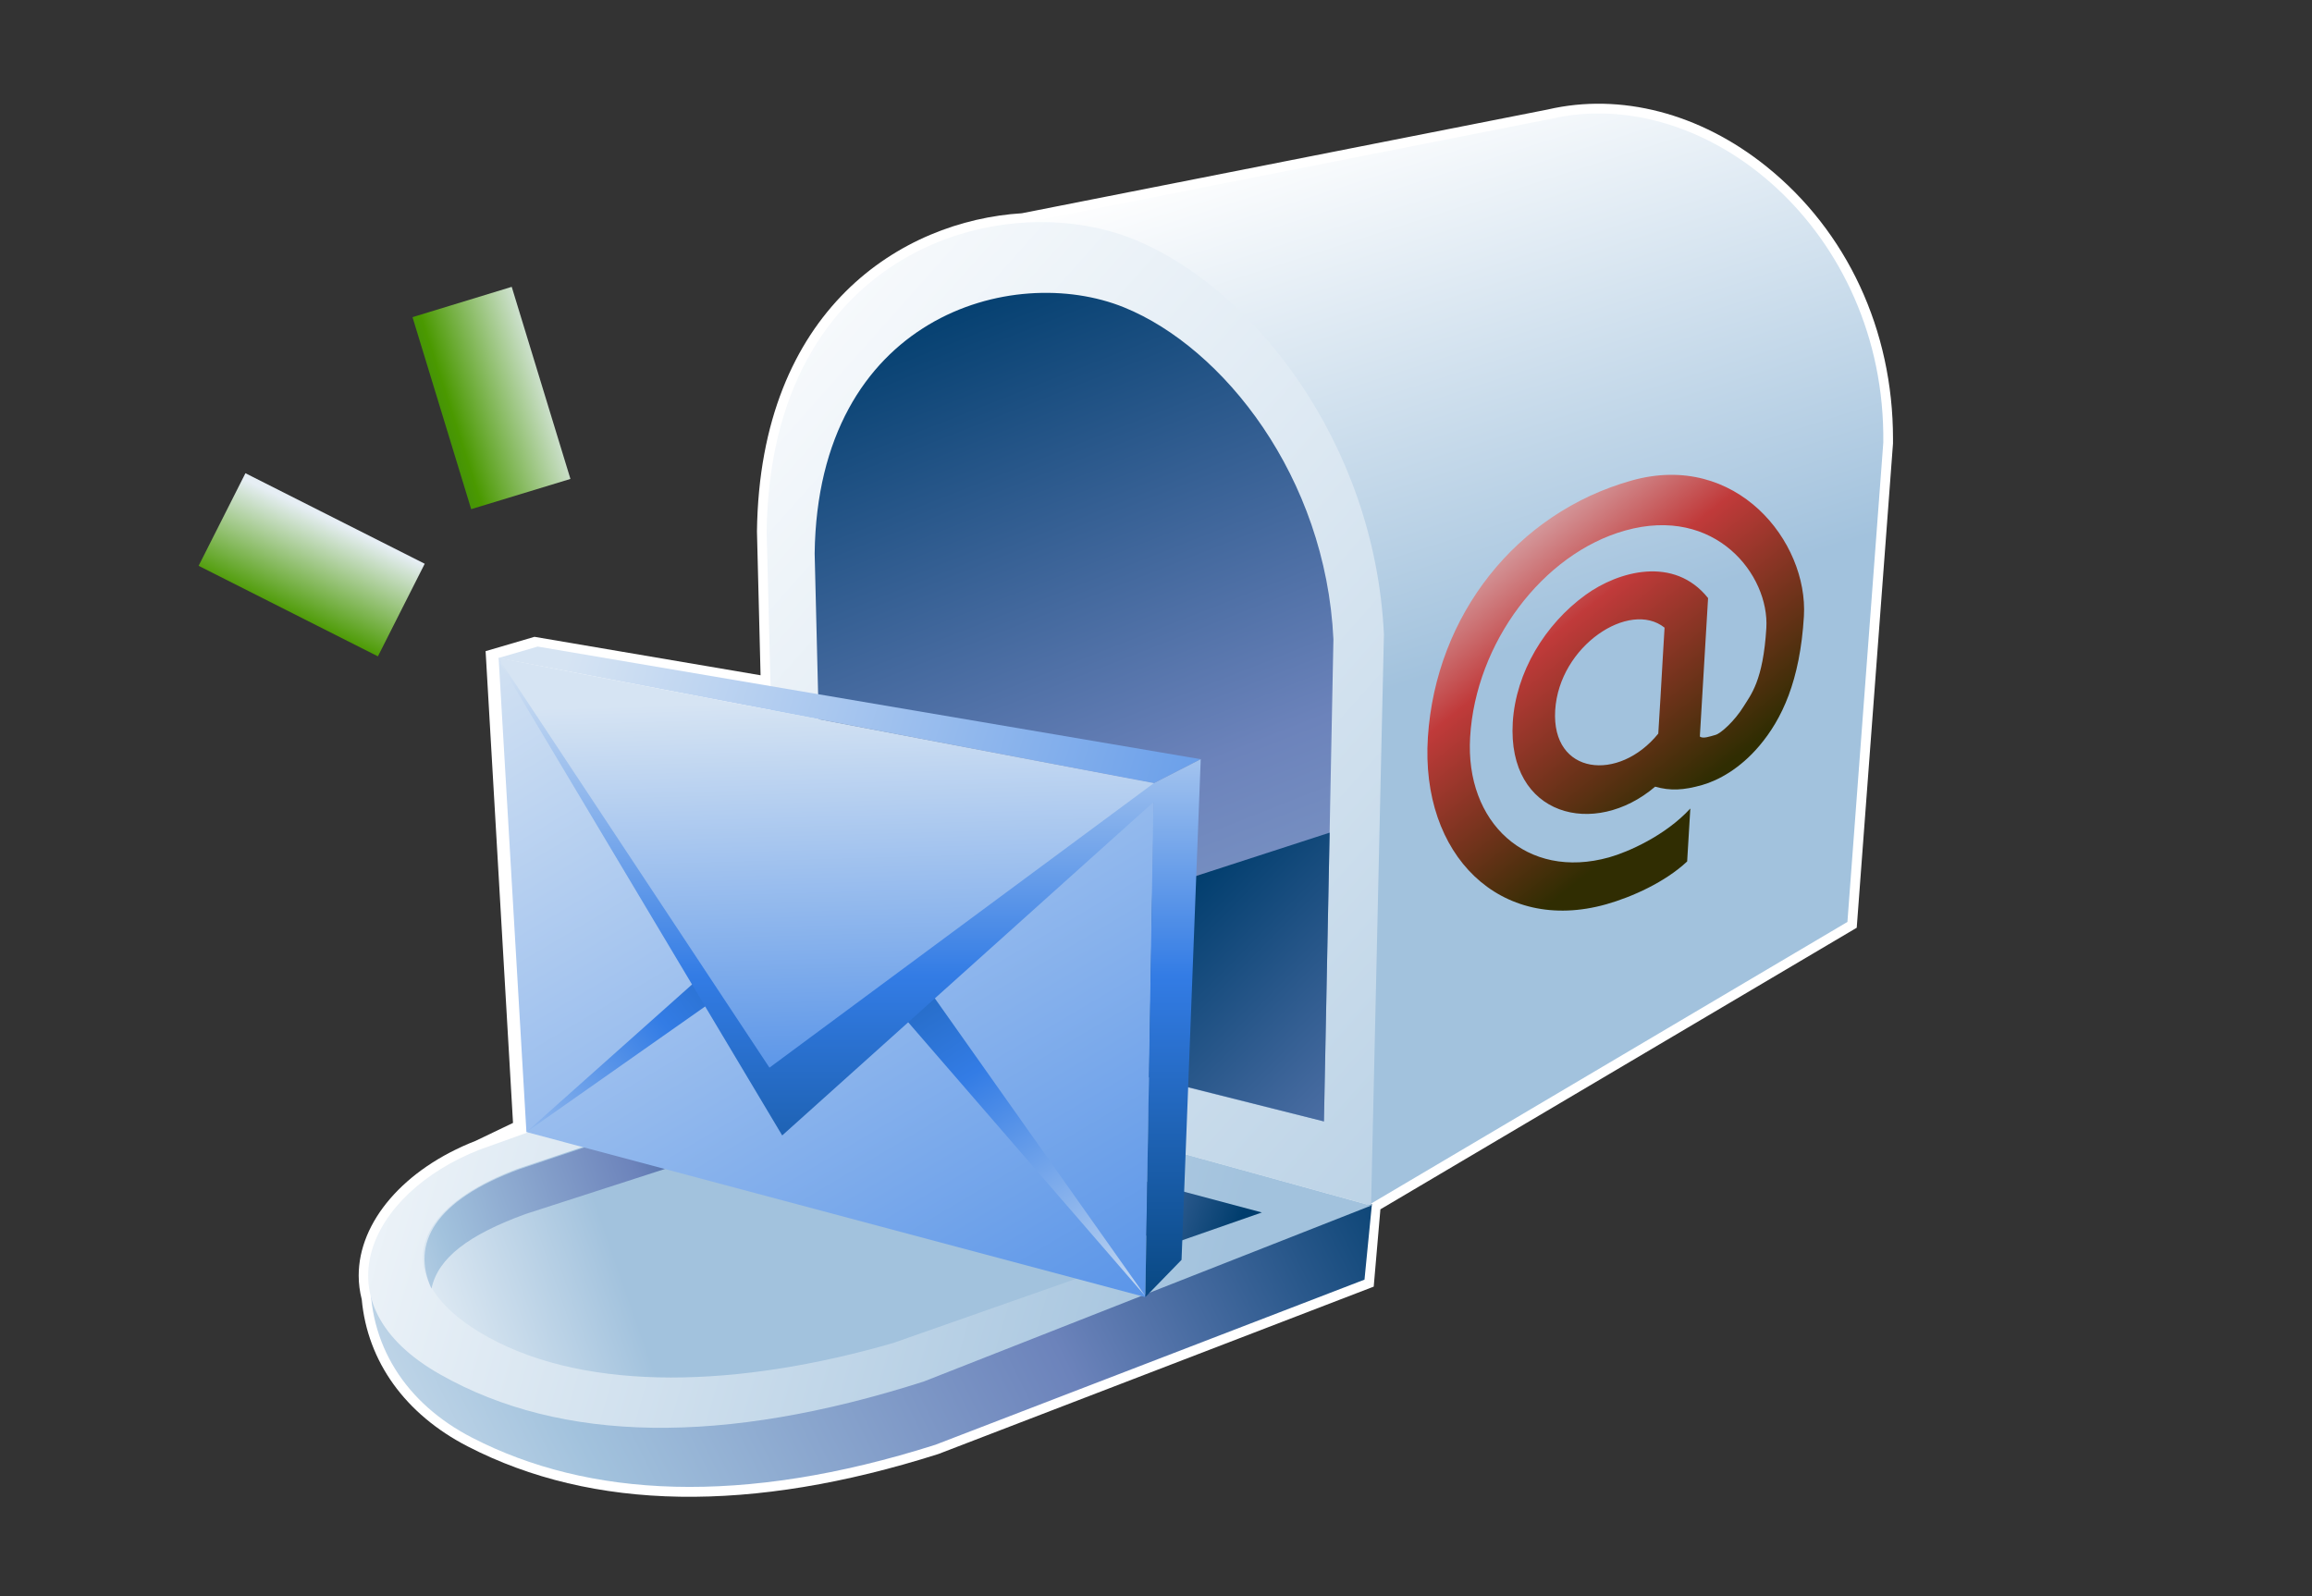 <?xml version="1.0" encoding="UTF-8"?>
<svg xmlns="http://www.w3.org/2000/svg" xmlns:xlink="http://www.w3.org/1999/xlink" contentScriptType="text/ecmascript" width="84" baseProfile="tiny" zoomAndPan="magnify" contentStyleType="text/css" viewBox="0 0 84 58" height="58" preserveAspectRatio="xMidYMid meet" version="1.1">
    <rect x="0" y="0" width="84" height="58" fill="#333333" stroke="none"/>
    <g>
        <g>
            <path fill="#ffffff" d="M 56.232 3.979 L 37.126 7.749 C 32.778 8.019 27.608 11.214 27.502 19.308 C 27.502 19.308 27.615 23.803 27.633 24.537 C 26.869 24.407 19.419 23.14 19.419 23.14 L 17.643 23.661 C 17.643 23.661 18.611 40.344 18.639 40.803 C 18.32 40.955 17.279 41.455 17.279 41.455 C 14.667 42.475 13.032 44.404 13.032 46.35 C 13.032 46.639 13.069 46.928 13.143 47.217 C 13.35 49.471 14.719 51.387 16.991 52.557 C 21.538 54.903 27.293 54.996 34.094 52.834 L 49.91 46.752 C 49.91 46.752 50.13 44.215 50.153 43.943 C 50.465 43.759 67.459 33.711 67.459 33.711 L 68.777 16.113 C 68.777 16.054 68.777 15.998 68.777 15.94 C 68.777 11.992 67.106 8.401 64.176 6.048 C 61.771 4.115 58.877 3.363 56.232 3.979 z "/>
            <linearGradient x1="-730.9" gradientTransform="matrix(1.19 0 0 -1.19 875.673 1344.9)" y1="1079.879" x2="-694.484" gradientUnits="userSpaceOnUse" y2="1098.096" xlink:type="simple" xlink:actuate="onLoad" id="XMLID_19_" xlink:show="other">
                <stop stop-color="#ffffff" offset="0"/>
                <stop stop-color="#a2c2dd" offset="0.35"/>
                <stop stop-color="#6c83bb" offset="0.7"/>
                <stop stop-color="#003d6d" offset="1"/>
            </linearGradient>
            <path fill="url(#XMLID_19_)" d="M 49.846 43.746 L 33.604 49.943 C 27.87 51.99 15.708 50.605 13.461 46.183 C 13.333 48.863 14.765 51.013 17.151 52.24 C 21.364 54.414 26.95 54.734 33.985 52.498 L 49.575 46.498 L 49.846 43.746 z "/>
            <linearGradient x1="-694.524" gradientTransform="matrix(1.19 0 0 -1.19 875.673 1344.9)" y1="1127.738" x2="-689.019" gradientUnits="userSpaceOnUse" y2="1110.512" xlink:type="simple" xlink:actuate="onLoad" id="XMLID_20_" xlink:show="other">
                <stop stop-color="#ffffff" offset="0"/>
                <stop stop-color="#ffffff" offset="0.05"/>
                <stop stop-color="#a2c2dd" offset="1"/>
            </linearGradient>
            <path fill="url(#XMLID_20_)" d="M 50.218 23.433 L 49.675 43.817 L 67.121 33.5 L 68.424 16.085 C 68.517 8.416 62.017 2.991 56.314 4.325 L 34.958 8.537 C 41.531 7.154 49.153 12.209 50.218 23.433 z "/>
            <linearGradient x1="-719.011" gradientTransform="matrix(1.19 0 0 -1.19 875.673 1344.9)" y1="1121.758" x2="-680.612" gradientUnits="userSpaceOnUse" y2="1087.602" xlink:type="simple" xlink:actuate="onLoad" id="XMLID_21_" xlink:show="other">
                <stop stop-color="#ffffff" offset="0"/>
                <stop stop-color="#ffffff" offset="0.05"/>
                <stop stop-color="#a2c2dd" offset="1"/>
            </linearGradient>
            <path fill="url(#XMLID_21_)" d="M 28.321 37.867 L 27.854 19.314 C 27.989 9.101 36.389 6.744 41.203 8.7 C 45.475 10.434 49.948 16.041 50.281 23.051 L 49.814 43.808 L 28.321 37.867 z "/>
            <linearGradient x1="-688.318" gradientTransform="matrix(1.19 0 0 -1.19 875.673 1344.9)" y1="1069.477" x2="-708.627" gradientUnits="userSpaceOnUse" y2="1120.859" xlink:type="simple" xlink:actuate="onLoad" id="XMLID_22_" xlink:show="other">
                <stop stop-color="#ffffff" offset="0"/>
                <stop stop-color="#a2c2dd" offset="0.35"/>
                <stop stop-color="#6c83bb" offset="0.7"/>
                <stop stop-color="#003d6d" offset="1"/>
            </linearGradient>
            <path fill="url(#XMLID_22_)" d="M 29.994 36.223 L 29.598 20.112 C 29.711 11.509 36.789 9.523 40.844 11.171 C 44.443 12.635 48.167 17.325 48.446 23.228 L 48.102 40.75 L 29.994 36.223 z "/>
            <linearGradient x1="-691.602" gradientTransform="matrix(1.19 0 0 -1.19 875.673 1344.9)" y1="1115.373" x2="-683.717" gradientUnits="userSpaceOnUse" y2="1105.405" xlink:type="simple" xlink:actuate="onLoad" id="XMLID_23_" xlink:show="other">
                <stop stop-color="#e6eef4" offset="0"/>
                <stop stop-color="#c03a3a" offset="0.44"/>
                <stop stop-color="#302d02" offset="0.94"/>
                <stop stop-color="#302d02" offset="1"/>
            </linearGradient>
            <path fill="url(#XMLID_23_)" d="M 63.92 27.102 C 63.214 27.937 62.425 28.359 61.843 28.525 C 61.169 28.715 60.695 28.743 60.135 28.585 L 60.135 28.585 C 57.938 30.461 54.759 29.67 54.962 26.248 C 55.074 24.426 56.132 22.682 57.611 21.613 C 58.799 20.753 60.824 20.186 62.058 21.732 L 61.759 26.761 C 61.864 26.855 62.122 26.762 62.331 26.703 C 62.523 26.65 63.025 26.193 63.34 25.684 C 63.608 25.251 64.059 24.745 64.175 22.821 C 64.289 20.895 62.324 18.358 59.044 19.278 C 56.054 20.116 53.614 23.361 53.413 26.783 C 53.225 29.887 55.468 31.991 58.464 31.153 C 59.137 30.964 60.5 30.372 61.413 29.379 C 61.388 29.797 61.298 31.303 61.298 31.303 C 60.494 32.055 59.298 32.592 58.36 32.858 C 54.502 33.946 51.601 31.071 51.878 26.791 C 52.165 22.368 55.083 18.639 59.282 17.46 C 63.087 16.392 65.701 19.685 65.54 22.393 C 65.399 24.748 64.738 26.134 63.92 27.102 z M 60.249 26.657 C 60.308 25.73 60.35 24.986 60.403 24.058 C 60.431 23.561 60.477 22.807 60.477 22.807 C 59.21 21.793 56.646 23.459 56.503 25.813 C 56.364 28.167 58.815 28.427 60.249 26.657 z "/>
            <linearGradient x1="-674.022" gradientTransform="matrix(1.19 0 0 -1.19 875.673 1344.9)" y1="1073.461" x2="-701.884" gradientUnits="userSpaceOnUse" y2="1101.035" xlink:type="simple" xlink:actuate="onLoad" id="XMLID_24_" xlink:show="other">
                <stop stop-color="#ffffff" offset="0"/>
                <stop stop-color="#a2c2dd" offset="0.35"/>
                <stop stop-color="#6c83bb" offset="0.7"/>
                <stop stop-color="#003d6d" offset="1"/>
            </linearGradient>
            <polygon fill="url(#XMLID_24_)" points="30.024,36.191 48.102,40.748 48.308,30.256   "/>
            <linearGradient x1="-731.873" gradientTransform="matrix(1.19 0 0 -1.19 875.673 1344.9)" y1="1097.074" x2="-699.546" gradientUnits="userSpaceOnUse" y2="1087.758" xlink:type="simple" xlink:actuate="onLoad" id="XMLID_25_" xlink:show="other">
                <stop stop-color="#ffffff" offset="0"/>
                <stop stop-color="#ffffff" offset="0.05"/>
                <stop stop-color="#a2c2dd" offset="1"/>
            </linearGradient>
            <path fill="url(#XMLID_25_)" d="M 28.321 37.867 L 17.431 41.773 C 13.387 43.351 11.461 47.382 15.996 49.945 C 20.4 52.437 26.282 52.527 33.56 50.201 L 49.814 43.808 L 28.321 37.867 z "/>
            <linearGradient x1="-725.519" gradientTransform="matrix(1.19 0 0 -1.19 875.673 1344.9)" y1="1087.368" x2="-716.627" gradientUnits="userSpaceOnUse" y2="1090.476" xlink:type="simple" xlink:actuate="onLoad" id="XMLID_26_" xlink:show="other">
                <stop stop-color="#ffffff" offset="0"/>
                <stop stop-color="#ffffff" offset="0.05"/>
                <stop stop-color="#a2c2dd" offset="1"/>
            </linearGradient>
            <path fill="url(#XMLID_26_)" d="M 28.101 39.361 L 18.779 42.48 C 14.465 44.111 14.368 46.748 17.758 48.601 C 21.391 50.591 26.855 50.421 32.459 48.798 L 45.82 44.105 L 28.101 39.361 z "/>
            <linearGradient x1="-728.004" gradientTransform="matrix(1.19 0 0 -1.19 875.673 1344.9)" y1="1089.814" x2="-711.21" gradientUnits="userSpaceOnUse" y2="1095.599" xlink:type="simple" xlink:actuate="onLoad" id="XMLID_27_" xlink:show="other">
                <stop stop-color="#ffffff" offset="0"/>
                <stop stop-color="#a2c2dd" offset="0.35"/>
                <stop stop-color="#6c83bb" offset="0.7"/>
                <stop stop-color="#003d6d" offset="1"/>
            </linearGradient>
            <path fill="url(#XMLID_27_)" d="M 28.207 39.359 L 18.885 42.48 C 15.775 43.617 14.932 45.203 15.676 46.824 C 15.914 45.711 17.01 44.875 19.096 44.113 L 28.174 41.179 L 28.207 39.359 z "/>
            <linearGradient x1="-714.056" gradientTransform="matrix(1.19 0 0 -1.19 875.673 1344.9)" y1="1097.417" x2="-698.438" gradientUnits="userSpaceOnUse" y2="1091.709" xlink:type="simple" xlink:actuate="onLoad" id="XMLID_28_" xlink:show="other">
                <stop stop-color="#ffffff" offset="0"/>
                <stop stop-color="#a2c2dd" offset="0.35"/>
                <stop stop-color="#6c83bb" offset="0.7"/>
                <stop stop-color="#003d6d" offset="1"/>
            </linearGradient>
            <polygon fill="url(#XMLID_28_)" points="28.207,39.359 45.847,44.057 42.639,45.176 28.174,41.18   "/>
            <linearGradient x1="-717.518" gradientTransform="matrix(1.19 0 0 -1.19 875.673 1344.9)" y1="1113.188" x2="-698.673" gradientUnits="userSpaceOnUse" y2="1081.427" xlink:type="simple" xlink:actuate="onLoad" id="XMLID_29_" xlink:show="other">
                <stop stop-color="#d6e4f3" offset="0"/>
                <stop stop-color="#337ce5" offset="1"/>
            </linearGradient>
            <polygon fill="url(#XMLID_29_)" points="18.116,23.908 19.126,41.135 41.612,47.133 41.93,28.698   "/>
            <linearGradient x1="-723.262" gradientTransform="matrix(1.19 0 0 -1.19 875.673 1344.9)" y1="1092.411" x2="-705.212" gradientUnits="userSpaceOnUse" y2="1106.336" xlink:type="simple" xlink:actuate="onLoad" id="XMLID_30_" xlink:show="other">
                <stop stop-color="#e6eef4" offset="0"/>
                <stop stop-color="#337ce5" offset="0.44"/>
                <stop stop-color="#003d6d" offset="0.94"/>
                <stop stop-color="#003d6d" offset="1"/>
            </linearGradient>
            <polygon fill="url(#XMLID_30_)" points="19.134,41.129 27.285,33.863 28.139,34.801   "/>
            <linearGradient x1="-700.733" gradientTransform="matrix(1.19 0 0 -1.19 875.673 1344.9)" y1="1088.712" x2="-713.335" gradientUnits="userSpaceOnUse" y2="1108.25" xlink:type="simple" xlink:actuate="onLoad" id="XMLID_31_" xlink:show="other">
                <stop stop-color="#e6eef4" offset="0"/>
                <stop stop-color="#337ce5" offset="0.44"/>
                <stop stop-color="#003d6d" offset="0.94"/>
                <stop stop-color="#003d6d" offset="1"/>
            </linearGradient>
            <polygon fill="url(#XMLID_31_)" points="41.623,47.109 33.042,34.971 31.78,35.74   "/>
            <linearGradient x1="-718.332" gradientTransform="matrix(1.19 0 0 -1.19 875.673 1344.9)" y1="1110.767" x2="-690.173" gradientUnits="userSpaceOnUse" y2="1102.086" xlink:type="simple" xlink:actuate="onLoad" id="XMLID_32_" xlink:show="other">
                <stop stop-color="#d6e4f3" offset="0"/>
                <stop stop-color="#337ce5" offset="1"/>
            </linearGradient>
            <polygon fill="url(#XMLID_32_)" points="43.625,27.587 19.536,23.494 18.108,23.911 41.92,28.458   "/>
            <linearGradient x1="-709.62" gradientTransform="matrix(1.19 0 0 -1.19 875.673 1344.9)" y1="1110.909" x2="-709.62" gradientUnits="userSpaceOnUse" y2="1086.982" xlink:type="simple" xlink:actuate="onLoad" id="XMLID_33_" xlink:show="other">
                <stop stop-color="#e6eef4" offset="0"/>
                <stop stop-color="#337ce5" offset="0.44"/>
                <stop stop-color="#003d6d" offset="0.94"/>
                <stop stop-color="#003d6d" offset="1"/>
            </linearGradient>
            <polygon fill="url(#XMLID_33_)" points="41.92,28.458 18.151,24.064 28.419,41.258 41.907,29.146 41.612,47.133 42.928,45.779     43.625,27.587   "/>
            <linearGradient x1="-710.383" gradientTransform="matrix(1.19 0 0 -1.19 875.673 1344.9)" y1="1108.784" x2="-709.96" gradientUnits="userSpaceOnUse" y2="1093.751" xlink:type="simple" xlink:actuate="onLoad" id="XMLID_34_" xlink:show="other">
                <stop stop-color="#d6e4f3" offset="0"/>
                <stop stop-color="#337ce5" offset="1"/>
            </linearGradient>
            <polygon fill="url(#XMLID_34_)" points="18.108,23.911 27.956,38.795 41.92,28.458   "/>
            <linearGradient x1="-718.655" gradientTransform="matrix(1.19 0 0 -1.19 875.673 1344.9)" y1="1118.186" x2="-726.092" gradientUnits="userSpaceOnUse" y2="1115.78" xlink:type="simple" xlink:actuate="onLoad" id="XMLID_35_" xlink:show="other">
                <stop stop-color="#e6eef4" offset="0"/>
                <stop stop-color="#4a9900" offset="0.44"/>
                <stop stop-color="#0e4e58" offset="0.94"/>
                <stop stop-color="#0e4e58" offset="1"/>
            </linearGradient>
            <polygon fill="url(#XMLID_35_)" points="20.725,17.403 17.119,18.501 14.987,11.524 18.592,10.423   "/>
            <linearGradient x1="-725.304" gradientTransform="matrix(1.19 0 0 -1.19 875.673 1344.9)" y1="1114.052" x2="-728.421" gradientUnits="userSpaceOnUse" y2="1107.521" xlink:type="simple" xlink:actuate="onLoad" id="XMLID_36_" xlink:show="other">
                <stop stop-color="#e6eef4" offset="0"/>
                <stop stop-color="#4a9900" offset="0.44"/>
                <stop stop-color="#0e4e58" offset="0.94"/>
                <stop stop-color="#0e4e58" offset="1"/>
            </linearGradient>
            <polygon fill="url(#XMLID_36_)" points="15.431,20.485 13.73,23.85 7.216,20.56 8.917,17.195   "/>
        </g>
        <rect width="84" fill="none" height="58"/>
    </g>
</svg>
